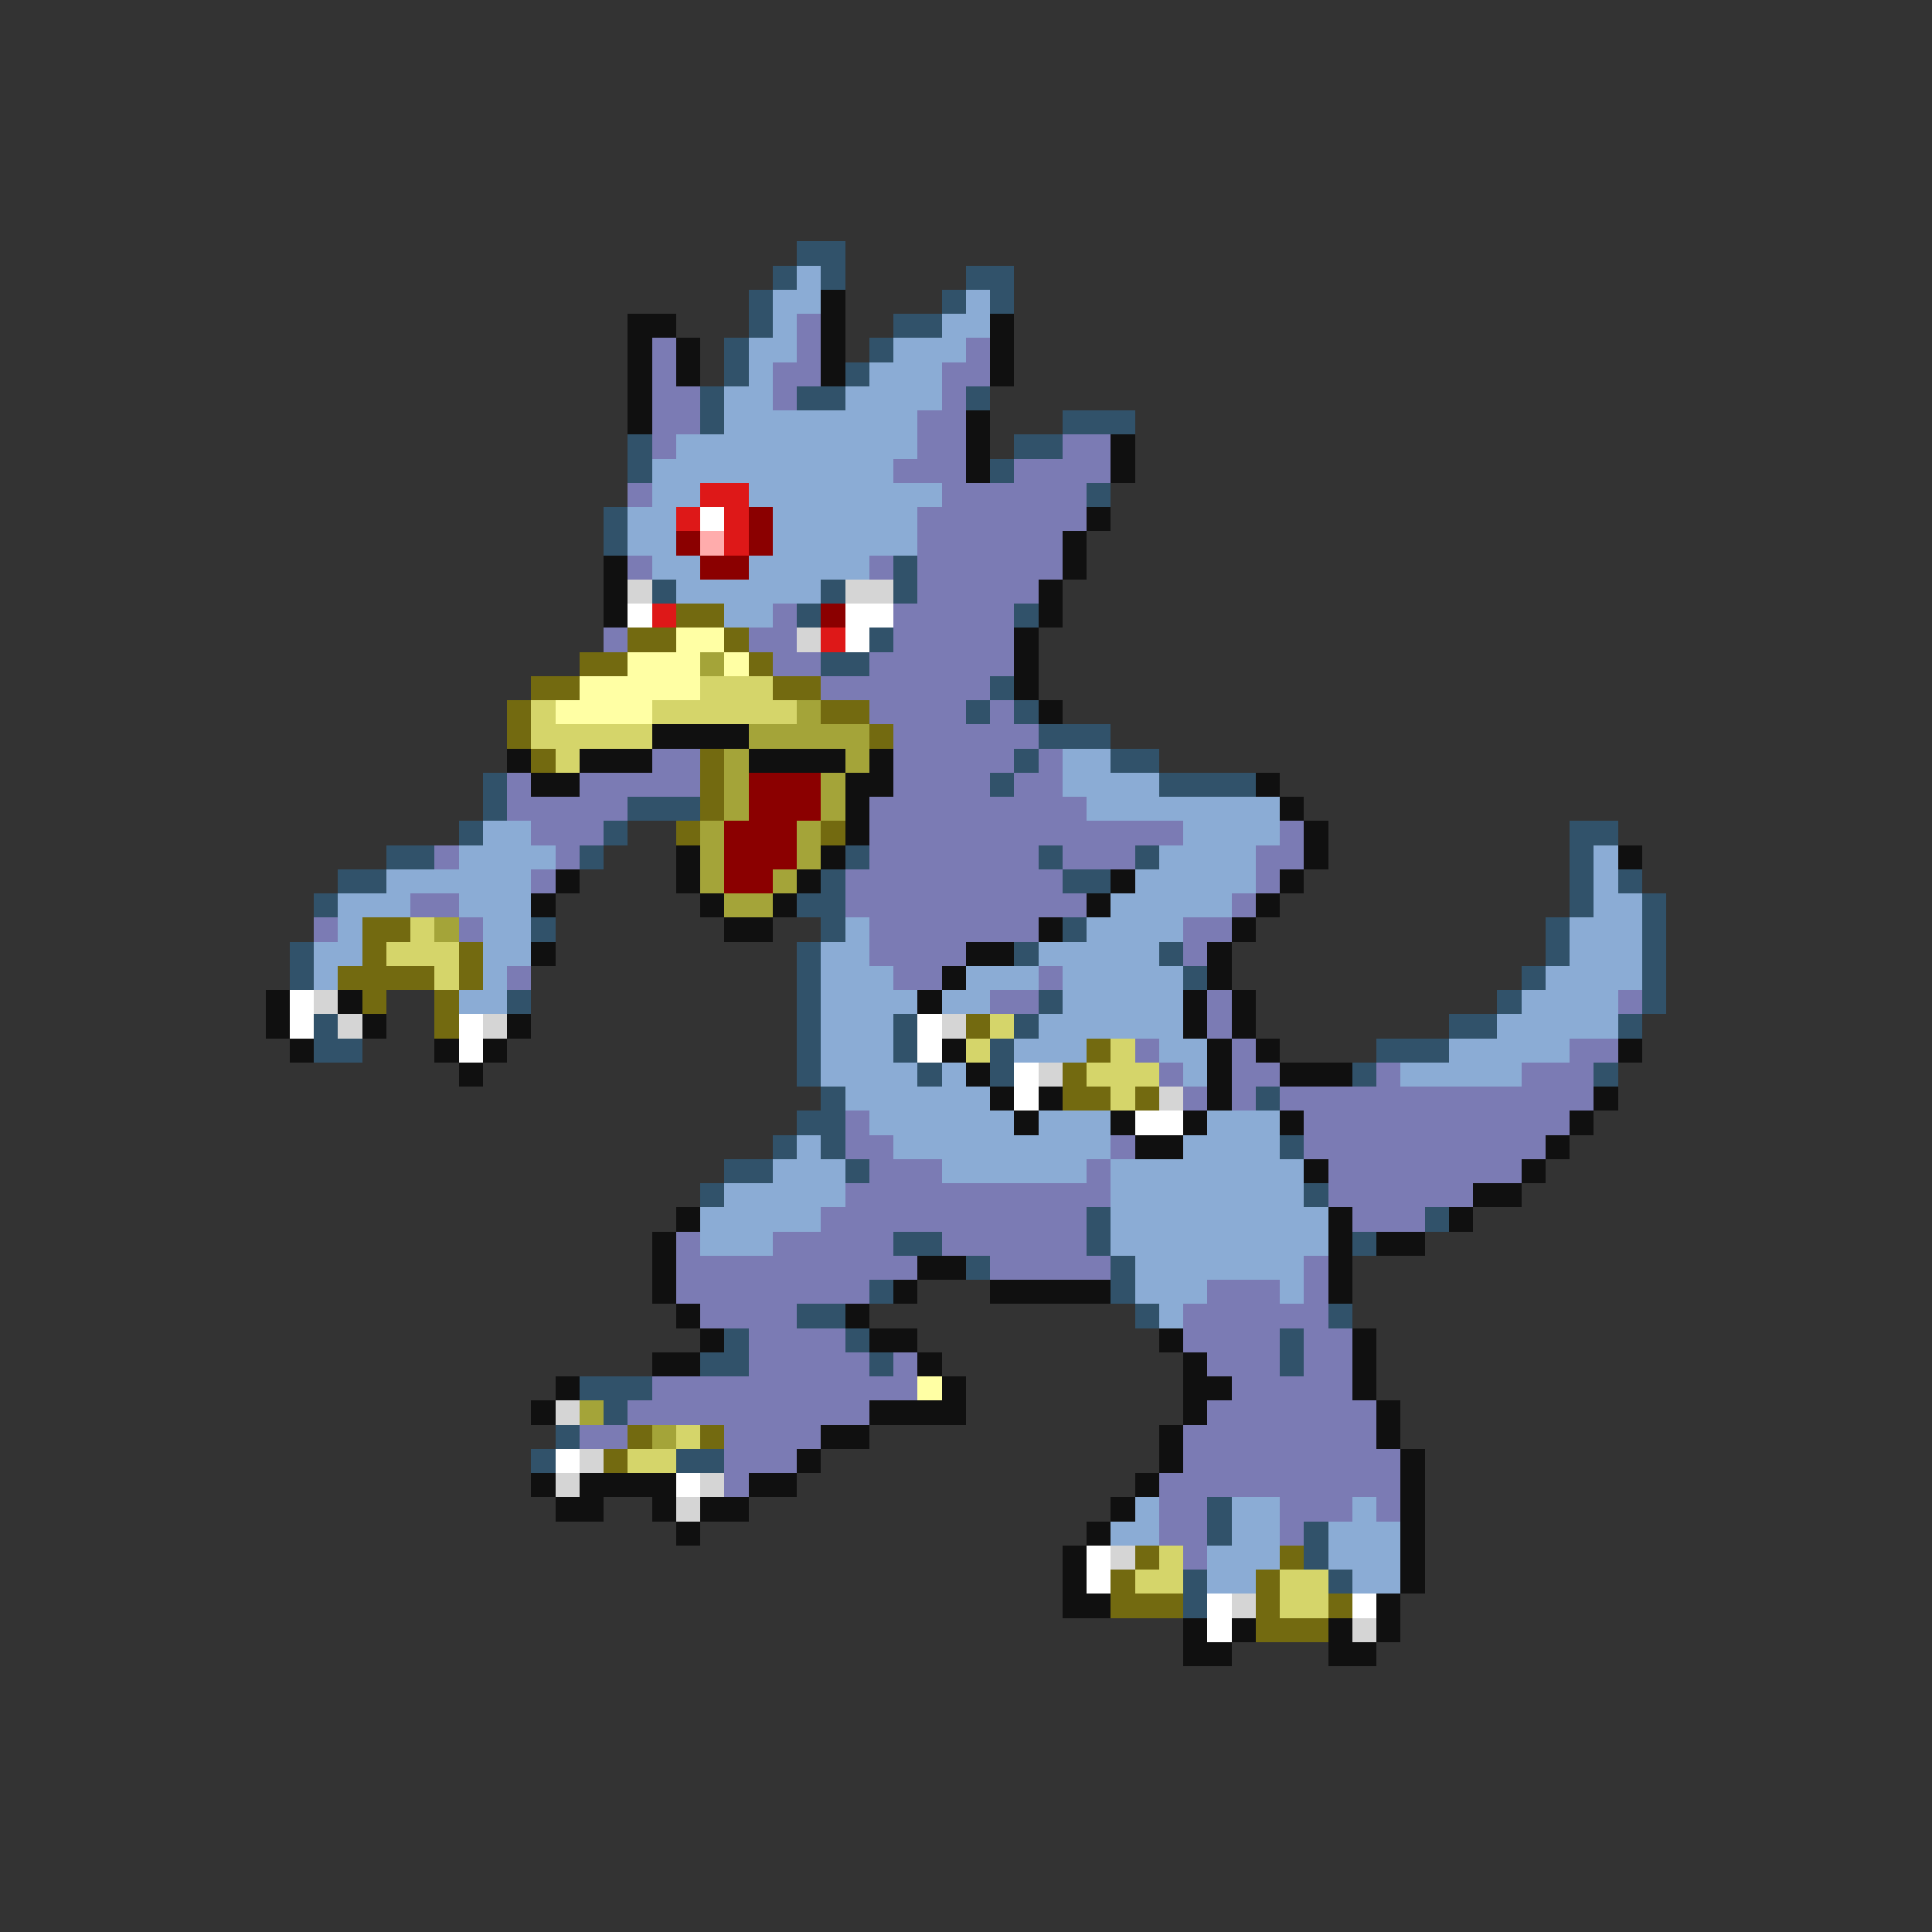 <svg xmlns="http://www.w3.org/2000/svg" viewBox="0 -0.5 80 80" shape-rendering="crispEdges">
<rect x="0" y="-0.5" width="80" height="80" fill="#333333" stroke="none"/>
<path stroke="#31526a" d="M33 10h2M32 11h1M34 11h1M40 11h2M31 12h1M39 12h1M41 12h1M31 13h1M37 13h2M30 14h1M36 14h1M30 15h1M35 15h1M29 16h1M33 16h2M40 16h1M29 17h1M44 17h3M26 18h1M42 18h2M26 19h1M41 19h1M45 20h1M25 21h1M25 22h1M37 23h1M27 24h1M34 24h1M37 24h1M33 25h1M42 25h1M36 26h1M34 27h2M41 28h1M40 29h1M42 29h1M43 30h3M42 31h1M46 31h2M20 32h1M41 32h1M48 32h4M20 33h1M26 33h3M19 34h1M25 34h1M65 34h2M16 35h2M24 35h1M35 35h1M43 35h1M47 35h1M65 35h1M14 36h2M34 36h1M44 36h2M65 36h1M67 36h1M13 37h1M33 37h2M65 37h1M68 37h1M22 38h1M34 38h1M44 38h1M64 38h1M68 38h1M12 39h1M33 39h1M42 39h1M48 39h1M64 39h1M68 39h1M12 40h1M33 40h1M49 40h1M63 40h1M68 40h1M21 41h1M33 41h1M43 41h1M62 41h1M68 41h1M13 42h1M33 42h1M37 42h1M42 42h1M60 42h2M67 42h1M13 43h2M33 43h1M37 43h1M41 43h1M57 43h3M33 44h1M38 44h1M41 44h1M56 44h1M66 44h1M34 45h1M52 45h1M33 46h2M32 47h1M34 47h1M53 47h1M30 48h2M35 48h1M29 49h1M54 49h1M45 50h1M59 50h1M37 51h2M45 51h1M56 51h1M40 52h1M46 52h1M36 53h1M46 53h1M33 54h2M47 54h1M55 54h1M30 55h1M35 55h1M53 55h1M29 56h2M36 56h1M53 56h1M24 57h3M25 58h1M23 59h1M22 60h1M28 60h2M50 62h1M50 63h1M54 63h1M54 64h1M49 65h1M55 65h1M49 66h1" />
<path stroke="#8bacd5" d="M33 11h1M32 12h2M40 12h1M32 13h1M39 13h2M31 14h2M37 14h3M31 15h1M36 15h3M30 16h2M35 16h4M30 17h8M28 18h10M27 19h10M27 20h2M31 20h8M26 21h2M32 21h6M26 22h2M32 22h6M27 23h2M31 23h5M28 24h6M30 25h2M44 31h2M44 32h4M45 33h8M20 34h2M49 34h4M19 35h4M48 35h4M66 35h1M16 36h6M47 36h5M66 36h1M14 37h3M19 37h3M46 37h5M66 37h2M14 38h1M20 38h2M35 38h1M45 38h4M65 38h3M13 39h2M20 39h2M34 39h2M43 39h5M65 39h3M13 40h1M20 40h1M34 40h3M40 40h3M44 40h5M64 40h4M19 41h2M34 41h4M39 41h2M44 41h5M63 41h4M34 42h3M43 42h6M62 42h5M34 43h3M42 43h3M48 43h2M60 43h5M34 44h4M39 44h1M49 44h1M58 44h5M35 45h6M36 46h6M43 46h3M50 46h3M33 47h1M37 47h9M49 47h4M32 48h3M39 48h6M46 48h8M30 49h5M46 49h8M29 50h5M46 50h9M29 51h3M46 51h9M47 52h7M47 53h3M53 53h1M48 54h1M47 62h1M51 62h2M56 62h1M46 63h2M51 63h2M55 63h3M50 64h3M55 64h3M50 65h2M56 65h2" />
<path stroke="#101010" d="M34 12h1M26 13h2M34 13h1M41 13h1M26 14h1M28 14h1M34 14h1M41 14h1M26 15h1M28 15h1M34 15h1M41 15h1M26 16h1M26 17h1M40 17h1M40 18h1M46 18h1M40 19h1M46 19h1M45 21h1M44 22h1M25 23h1M44 23h1M25 24h1M43 24h1M25 25h1M43 25h1M42 26h1M42 27h1M42 28h1M43 29h1M27 30h4M21 31h1M24 31h3M31 31h4M36 31h1M22 32h2M35 32h2M52 32h1M35 33h1M53 33h1M35 34h1M54 34h1M28 35h1M34 35h1M54 35h1M67 35h1M23 36h1M28 36h1M33 36h1M46 36h1M53 36h1M22 37h1M29 37h1M32 37h1M45 37h1M52 37h1M30 38h2M43 38h1M51 38h1M22 39h1M40 39h2M50 39h1M39 40h1M50 40h1M11 41h1M14 41h1M38 41h1M49 41h1M51 41h1M11 42h1M15 42h1M21 42h1M49 42h1M51 42h1M12 43h1M18 43h1M20 43h1M39 43h1M50 43h1M52 43h1M67 43h1M19 44h1M40 44h1M50 44h1M53 44h3M41 45h1M43 45h1M50 45h1M66 45h1M42 46h1M46 46h1M49 46h1M53 46h1M65 46h1M47 47h2M64 47h1M54 48h1M63 48h1M61 49h2M28 50h1M55 50h1M60 50h1M27 51h1M55 51h1M57 51h2M27 52h1M38 52h2M55 52h1M27 53h1M37 53h1M41 53h5M55 53h1M28 54h1M35 54h1M29 55h1M36 55h2M48 55h1M56 55h1M27 56h2M38 56h1M49 56h1M56 56h1M23 57h1M39 57h1M49 57h2M56 57h1M22 58h1M36 58h4M49 58h1M57 58h1M34 59h2M48 59h1M57 59h1M33 60h1M48 60h1M58 60h1M22 61h1M24 61h4M31 61h2M47 61h1M58 61h1M23 62h2M27 62h1M29 62h2M46 62h1M58 62h1M28 63h1M45 63h1M58 63h1M44 64h1M58 64h1M44 65h1M58 65h1M44 66h2M57 66h1M49 67h1M51 67h1M55 67h1M57 67h1M49 68h2M55 68h2" />
<path stroke="#7b7bb4" d="M33 13h1M27 14h1M33 14h1M40 14h1M27 15h1M32 15h2M39 15h2M27 16h2M32 16h1M39 16h1M27 17h2M38 17h2M27 18h1M38 18h2M44 18h2M37 19h3M42 19h4M26 20h1M39 20h6M38 21h7M38 22h6M26 23h1M36 23h1M38 23h6M38 24h5M32 25h1M37 25h5M25 26h1M31 26h2M37 26h5M32 27h2M36 27h6M34 28h7M36 29h4M41 29h1M37 30h6M27 31h2M37 31h5M43 31h1M21 32h1M24 32h5M37 32h4M42 32h2M21 33h5M36 33h9M22 34h3M36 34h13M53 34h1M18 35h1M23 35h1M36 35h7M44 35h3M52 35h2M22 36h1M35 36h9M52 36h1M17 37h2M35 37h10M51 37h1M13 38h1M19 38h1M36 38h7M49 38h2M36 39h4M49 39h1M21 40h1M37 40h2M43 40h1M41 41h2M50 41h1M67 41h1M50 42h1M47 43h1M51 43h1M65 43h2M48 44h1M51 44h2M57 44h1M63 44h3M49 45h1M51 45h1M53 45h13M35 46h1M54 46h11M35 47h2M46 47h1M54 47h10M36 48h3M45 48h1M55 48h8M35 49h11M55 49h6M34 50h11M56 50h3M28 51h1M32 51h5M39 51h6M28 52h10M41 52h5M54 52h1M28 53h8M50 53h3M54 53h1M29 54h4M49 54h6M31 55h4M49 55h4M54 55h2M31 56h5M37 56h1M50 56h3M54 56h2M27 57h11M51 57h5M26 58h10M50 58h7M24 59h2M30 59h4M49 59h8M30 60h3M49 60h9M30 61h1M48 61h10M48 62h2M53 62h3M57 62h1M48 63h2M53 63h1M49 64h1" />
<path stroke="#de1818" d="M29 20h2M28 21h1M30 21h1M30 22h1M27 25h1M34 26h1" />
<path stroke="#ffffff" d="M29 21h1M26 25h1M35 25h2M35 26h1M12 41h1M12 42h1M19 42h1M38 42h1M19 43h1M38 43h1M42 44h1M42 45h1M47 46h2M23 60h1M28 61h1M45 64h1M45 65h1M50 66h1M56 66h1M50 67h1" />
<path stroke="#8b0000" d="M31 21h1M28 22h1M31 22h1M29 23h2M34 25h1M31 32h3M31 33h3M30 34h3M30 35h3M30 36h2" />
<path stroke="#ffacac" d="M29 22h1" />
<path stroke="#d5d5d5" d="M26 24h1M35 24h2M33 26h1M13 41h1M14 42h1M20 42h1M39 42h1M43 44h1M48 45h1M23 58h1M24 60h1M23 61h1M29 61h1M28 62h1M46 64h1M51 66h1M56 67h1" />
<path stroke="#736a10" d="M28 25h2M26 26h2M30 26h1M24 27h2M31 27h1M22 28h2M32 28h2M21 29h1M34 29h2M21 30h1M36 30h1M22 31h1M29 31h1M29 32h1M29 33h1M28 34h1M34 34h1M15 38h2M15 39h1M19 39h1M14 40h4M19 40h1M15 41h1M18 41h1M18 42h1M40 42h1M45 43h1M44 44h1M44 45h2M47 45h1M26 59h1M29 59h1M25 60h1M47 64h1M53 64h1M46 65h1M52 65h1M46 66h3M52 66h1M55 66h1M52 67h3" />
<path stroke="#ffffa4" d="M28 26h2M26 27h3M30 27h1M24 28h5M23 29h4M38 57h1" />
<path stroke="#a4a439" d="M29 27h1M33 29h1M31 30h5M30 31h1M35 31h1M30 32h1M34 32h1M30 33h1M34 33h1M29 34h1M33 34h1M29 35h1M33 35h1M29 36h1M32 36h1M30 37h2M18 38h1M24 58h1M27 59h1" />
<path stroke="#d5d56a" d="M29 28h3M22 29h1M27 29h6M22 30h5M23 31h1M17 38h1M16 39h3M18 40h1M41 42h1M40 43h1M46 43h1M45 44h3M46 45h1M28 59h1M26 60h2M48 64h1M47 65h2M53 65h2M53 66h2" />
</svg>